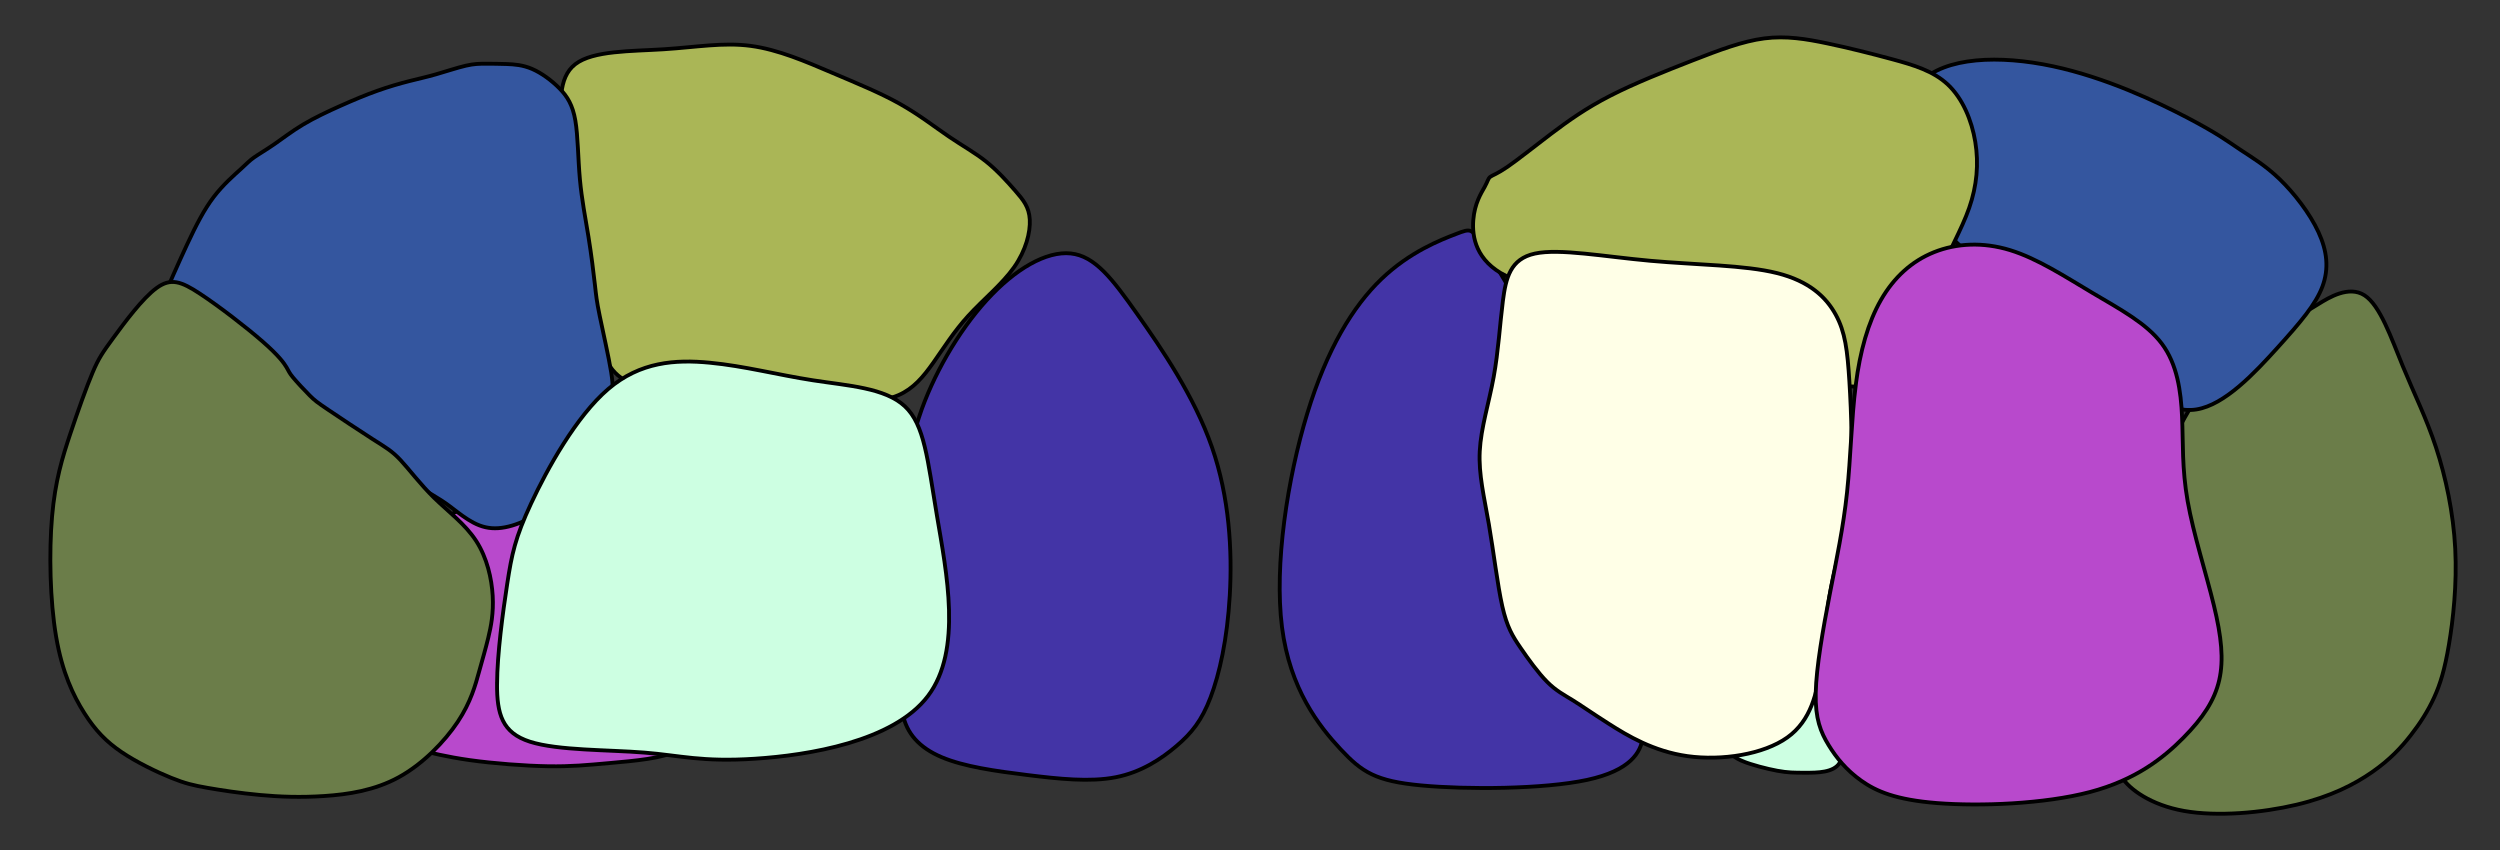 <?xml version="1.0" encoding="UTF-8" standalone="no"?>
<!-- Created with Inkscape (http://www.inkscape.org/) -->

<svg
   width="194.269mm"
   height="66.07mm"
   viewBox="0 0 194.269 66.07"
   version="1.1"
   id="svg14654"
   inkscape:version="1.2 (dc2aeda, 2022-05-15)"
   sodipodi:docname="subcortex_Thalamus_Nuclei_HCP_L.svg"
   xmlns:inkscape="http://www.inkscape.org/namespaces/inkscape"
   xmlns:sodipodi="http://sodipodi.sourceforge.net/DTD/sodipodi-0.dtd"
   xmlns="http://www.w3.org/2000/svg"
   xmlns:svg="http://www.w3.org/2000/svg">
  <rect x="0" y="0" width="194.269" height="66.07" fill="#333333" stroke="none"/>
  <sodipodi:namedview
     id="namedview14656"
     pagecolor="#ffffff"
     bordercolor="#000000"
     borderopacity="0.25"
     inkscape:showpageshadow="2"
     inkscape:pageopacity="0.0"
     inkscape:pagecheckerboard="0"
     inkscape:deskcolor="#d1d1d1"
     inkscape:document-units="mm"
     showgrid="false"
     inkscape:zoom="0.84096521"
     inkscape:cx="378.13693"
     inkscape:cy="169.44815"
     inkscape:window-width="1920"
     inkscape:window-height="1027"
     inkscape:window-x="0"
     inkscape:window-y="25"
     inkscape:window-maximized="1"
     inkscape:current-layer="layer1" />
  <defs
     id="defs14651">
    <inkscape:path-effect
       effect="bspline"
       id="path-effect4681"
       is_visible="true"
       lpeversion="1"
       weight="33.333"
       steps="2"
       helper_size="0"
       apply_no_weight="true"
       apply_with_weight="true"
       only_selected="false" />
    <inkscape:path-effect
       effect="bspline"
       id="path-effect4697"
       is_visible="true"
       lpeversion="1"
       weight="33.333"
       steps="2"
       helper_size="0"
       apply_no_weight="true"
       apply_with_weight="true"
       only_selected="false" />
    <inkscape:path-effect
       effect="bspline"
       id="path-effect4689"
       is_visible="true"
       lpeversion="1"
       weight="33.333"
       steps="2"
       helper_size="0"
       apply_no_weight="true"
       apply_with_weight="true"
       only_selected="false" />
    <inkscape:path-effect
       effect="bspline"
       id="path-effect4685"
       is_visible="true"
       lpeversion="1"
       weight="33.333"
       steps="2"
       helper_size="0"
       apply_no_weight="true"
       apply_with_weight="true"
       only_selected="false" />
    <inkscape:path-effect
       effect="bspline"
       id="path-effect10391"
       is_visible="true"
       lpeversion="1"
       weight="33.333"
       steps="2"
       helper_size="0"
       apply_no_weight="true"
       apply_with_weight="true"
       only_selected="false" />
    <inkscape:path-effect
       effect="bspline"
       id="path-effect4555"
       is_visible="true"
       lpeversion="1"
       weight="33.333"
       steps="2"
       helper_size="0"
       apply_no_weight="true"
       apply_with_weight="true"
       only_selected="false" />
    <inkscape:path-effect
       effect="bspline"
       id="path-effect4477"
       is_visible="true"
       lpeversion="1"
       weight="33.333"
       steps="2"
       helper_size="0"
       apply_no_weight="true"
       apply_with_weight="true"
       only_selected="false" />
    <inkscape:path-effect
       effect="bspline"
       id="path-effect4491"
       is_visible="true"
       lpeversion="1"
       weight="33.333"
       steps="2"
       helper_size="0"
       apply_no_weight="true"
       apply_with_weight="true"
       only_selected="false" />
    <inkscape:path-effect
       effect="bspline"
       id="path-effect4527"
       is_visible="true"
       lpeversion="1"
       weight="33.333"
       steps="2"
       helper_size="0"
       apply_no_weight="true"
       apply_with_weight="true"
       only_selected="false" />
    <inkscape:path-effect
       effect="bspline"
       id="path-effect4535"
       is_visible="true"
       lpeversion="1"
       weight="33.333"
       steps="2"
       helper_size="0"
       apply_no_weight="true"
       apply_with_weight="true"
       only_selected="false" />
    <inkscape:path-effect
       effect="bspline"
       id="path-effect4577"
       is_visible="true"
       lpeversion="1"
       weight="33.333"
       steps="2"
       helper_size="0"
       apply_no_weight="true"
       apply_with_weight="true"
       only_selected="false" />
    <inkscape:path-effect
       effect="bspline"
       id="path-effect4655"
       is_visible="true"
       lpeversion="1"
       weight="33.333"
       steps="2"
       helper_size="0"
       apply_no_weight="true"
       apply_with_weight="true"
       only_selected="false" />
    <inkscape:path-effect
       effect="bspline"
       id="path-effect3751"
       is_visible="true"
       lpeversion="1"
       weight="33.333"
       steps="2"
       helper_size="0"
       apply_no_weight="true"
       apply_with_weight="true"
       only_selected="false" />
  </defs>
  <g
     inkscape:label="Layer 1"
     inkscape:groupmode="layer"
     id="layer1">
    <path
       style="fill:#4334a6;fill-opacity:1;stroke:#000000;stroke-width:0.3;stroke-linecap:square;stop-color:#000000"
       d="m 115.258,19.134 c 0.921,1.412 2.761,4.234 3.803,6.933 1.042,2.699 1.287,5.275 1.84,8.097 0.552,2.822 1.411,5.889 2.454,9.324 1.043,3.435 2.27,7.238 3.122,9.554 0.852,2.316 1.329,3.146 1.178,4.273 -0.152,1.127 -0.933,2.558 -4.325,3.289 -3.392,0.731 -9.391,0.759 -12.904,0.428 -3.514,-0.331 -4.582,-1.024 -6.252,-2.812 -1.67,-1.788 -3.94,-4.671 -4.554,-9.491 -0.614,-4.82 0.427,-11.558 1.961,-16.59 1.534,-5.031 3.557,-8.341 5.766,-10.458 2.209,-2.117 4.598,-3.036 5.795,-3.496 1.197,-0.46 1.197,-0.46 2.118,0.952 z"
       id="path4679"
       inkscape:path-effect="#path-effect4681"
       inkscape:original-d="m 114.33677,17.721567 c 1.84211,2.824427 3.68226,5.645989 5.52044,8.464683 0.248,2.578854 0.49335,5.155062 0.73606,7.728625 0.86138,3.069561 1.72012,6.136479 2.57621,9.200749 1.22941,3.80561 2.45618,7.60859 3.6803,11.40892 0.47852,0.83189 0.95583,1.66186 1.4313,2.48882 -0.77873,1.42681 -1.56043,2.85831 -2.34373,4.29199 -6.00113,0.0282 -11.9999,0.0561 -17.96297,0.0836 -1.06409,-0.69019 -2.13244,-1.38322 -3.20639,-2.07998 -2.26691,-2.87966 -4.53643,-5.76256 -6.808548,-8.64869 1.04409,-6.7539 2.085448,-13.492099 3.128258,-20.241643 2.02504,-3.313017 4.04766,-6.622755 6.07249,-9.936802 2.39355,-0.92023 4.78244,-1.839035 7.17658,-2.760222 z"
       sodipodi:nodetypes="ccccccccccccc">
      <title
         id="title15163">Pulvinar_medial_L</title>
    </path>
    <path
       style="fill:#6b7d49;fill-opacity:1;stroke:#000000;stroke-width:0.3;stroke-linecap:square;stop-color:#000000"
       d="m 178.219,24.669 c 1.171,-0.564 1.171,-0.564 1.955,-1.05 0.784,-0.486 2.346,-1.454 3.563,-0.672 1.216,0.782 2.079,3.314 2.973,5.493 0.894,2.178 1.824,4.011 2.585,6.323 0.761,2.312 1.352,5.096 1.495,7.871 0.143,2.775 -0.164,5.527 -0.491,7.466 -0.327,1.939 -0.674,3.066 -1.151,4.107 -0.477,1.04 -1.084,1.995 -1.825,2.942 -0.74,0.947 -1.619,1.892 -2.991,2.847 -1.371,0.955 -3.209,1.904 -5.879,2.537 -2.669,0.633 -6.153,0.943 -8.737,0.483 -2.583,-0.46 -4.254,-1.69 -4.833,-2.622 -0.579,-0.932 -0.065,-1.563 0.367,-3.527 0.432,-1.964 0.779,-5.261 1.039,-8.774 0.26,-3.513 0.434,-7.243 1.431,-10.714 0.997,-3.471 2.819,-6.68 4.902,-8.85 2.083,-2.169 4.425,-3.297 5.595,-3.861 z"
       id="path4695"
       inkscape:path-effect="#path-effect4697"
       inkscape:original-d="m 179.3895,24.10513 c 2.7e-4,2.65e-4 2.7e-4,2.65e-4 0,0 1.56915,-0.971989 3.13107,-1.939927 4.70004,-2.912665 0.86387,2.536705 1.72606,5.069014 2.58658,7.59692 0.92754,1.828548 1.85717,3.66148 2.78637,5.493824 0.59304,2.792133 1.18408,5.575905 1.77701,8.369505 -0.30687,2.7565 -0.61356,5.50874 -0.92007,8.25676 -0.34434,1.13033 -0.69132,2.25802 -1.04095,3.38307 -0.60457,0.95685 -1.21179,1.91104 -1.82165,2.8626 -0.87381,0.94057 -1.75268,1.88604 -2.63665,2.83645 -1.85874,0.95969 -3.69688,1.90835 -5.5466,2.86259 -3.48916,0.31142 -6.97289,0.62206 -10.46493,0.93316 -1.67482,-1.23209 -3.34567,-2.46133 -5.02025,-3.69338 0.51666,-0.6327 1.03097,-1.26312 1.54834,-1.89787 0.34963,-3.29369 0.69661,-6.59001 1.04094,-9.88899 0.17614,-3.7274 0.34963,-7.45746 0.52048,-11.190157 1.8243,-3.206935 3.64595,-6.416516 5.46496,-9.628746 2.34477,-1.125042 4.6869,-2.252734 7.02638,-3.383071 z"
       sodipodi:nodetypes="cccccccccccccccccc">
      <title
         id="title15197">Anterior_medial_L</title>
    </path>
    <path
       style="fill:#34569f;fill-opacity:1;stroke:#000000;stroke-width:0.3;stroke-linecap:square;stop-color:#000000"
       d="m 149.186,6.428 c 1.96,-2.03 6.222,-2.157 10.339,-1.279 4.117,0.878 8.088,2.761 10.463,4.005 2.375,1.245 3.159,1.854 4.07,2.461 0.911,0.607 1.952,1.214 3.079,2.299 1.127,1.085 2.342,2.646 3.022,4.117 0.681,1.471 0.829,2.851 0.309,4.239 -0.521,1.388 -1.711,2.782 -3.476,4.735 -1.765,1.952 -4.106,4.465 -6.319,4.812 -2.213,0.347 -4.291,-1.467 -5.42,-2.507 -1.129,-1.039 -1.303,-1.3 -1.823,-1.691 -0.52,-0.391 -1.387,-0.911 -2.342,-1.605 -0.954,-0.694 -1.995,-1.561 -4.205,-3.205 -2.21,-1.644 -5.589,-4.064 -7.453,-7.244 -1.863,-3.18 -2.206,-7.109 -0.245,-9.139 z"
       id="path4687"
       inkscape:path-effect="#path-effect4689"
       inkscape:original-d="m 146.88341,4.524261 c 4.2632,-0.126281 8.52454,-0.252778 12.78742,-0.379594 3.97142,1.88305 7.94194,3.7655393 11.91158,5.6474663 0.78085,0.6073867 1.56406,1.2170797 2.34213,1.8216527 1.04359,0.609865 2.08454,1.217083 3.12283,1.821654 1.21708,1.564066 2.43152,3.125483 3.64331,4.684254 0.14939,1.38326 0.29818,2.763205 0.44696,4.145287 -1.19017,1.394946 -2.3801,2.789038 -3.56979,4.182275 -2.34028,2.511695 -4.68151,5.023858 -7.02368,7.536485 -2.08313,-1.818461 -4.16154,-3.632835 -6.24838,-5.454592 -0.17084,-0.257593 -0.34433,-0.517829 -0.52047,-0.780712 -0.86481,-0.517826 -1.73226,-1.038299 -2.60236,-1.561417 -1.0383,-0.864809 -2.07905,-1.732496 -3.12284,-2.602362 -3.3755,-2.417131 -6.75512,-4.837287 -10.13885,-7.260463 -0.34274,-3.937528 -0.68494,-7.8659297 -1.02786,-11.799934 z"
       sodipodi:nodetypes="ccccccccccccccc">
      <title
         id="title15393">Ventral_Anterior_medial_L</title>
    </path>
    <path
       style="fill:#aab656;fill-opacity:1;stroke:#000000;stroke-width:0.3;stroke-linecap:square;stop-color:#000000"
       d="m 117.034,21.444 c -2.344,-1.172 -2.653,-3.025 -2.549,-4.345 0.105,-1.321 0.625,-2.101 0.886,-2.577 0.26,-0.476 0.26,-0.65 0.435,-0.781 0.174,-0.132 0.521,-0.218 1.329,-0.772 0.808,-0.554 2.077,-1.573 3.405,-2.577 1.329,-1.004 2.71,-1.989 4.591,-2.953 1.881,-0.965 4.258,-1.907 6.358,-2.726 2.1,-0.818 3.921,-1.512 5.614,-1.729 1.692,-0.216 3.254,0.044 4.899,0.39 1.645,0.346 3.376,0.779 5.028,1.227 1.653,0.448 3.2,0.904 4.337,1.976 1.137,1.072 1.849,2.749 2.128,4.453 0.279,1.704 0.121,3.413 -0.473,5.123 -0.594,1.71 -1.619,3.407 -2.502,5.6 -0.883,2.193 -1.622,4.876 -2.38,6.348 -0.759,1.471 -1.539,1.732 -2.667,1.862 -1.127,0.13 -2.602,0.13 -3.73,-0.302 -1.128,-0.432 -1.908,-1.3 -3.339,-2.341 -1.431,-1.041 -3.513,-2.256 -5.335,-2.907 -1.822,-0.651 -3.383,-0.738 -6.351,-1.024 -2.967,-0.286 -7.342,-0.77 -9.685,-1.942 z"
       id="path4683"
       inkscape:path-effect="#path-effect4685"
       inkscape:original-d="m 115.00063,22.131034 c -0.31011,-1.858665 -0.61953,-3.711874 -0.93045,-5.572757 0.52312,-0.778063 1.04359,-1.558771 1.56142,-2.342126 0.003,-0.170847 0.003,-0.344337 0,-0.520475 0.34963,-0.0841 0.69661,-0.170844 1.04095,-0.260236 1.27131,-1.020966 2.53986,-2.040185 3.81154,-3.0624 1.38539,-0.9866177 2.76704,-1.9710247 4.1507,-2.9573147 2.37803,-0.942752 4.75519,-1.8855253 7.13146,-2.8283203 1.8243,-0.691316 3.64596,-1.385281 5.46497,-2.081889 1.56406,0.262882 3.12548,0.523118 4.68425,0.780708 1.73217,0.433241 3.46247,0.865815 5.20473,1.301181 1.56325,0.460508 3.11055,0.916134 4.66846,1.374697 0.71621,1.6856413 1.42853,3.3625053 2.14504,5.049575 -0.15874,1.720154 -0.31673,3.429181 -0.47583,5.146999 -1.02814,1.702537 -2.05334,3.399491 -3.08089,5.099639 -0.73858,2.684954 -1.47719,5.368801 -2.21584,8.051542 -0.77806,0.262883 -1.55877,0.523119 -2.34213,0.780709 -1.47202,0.0026 -2.9467,0.0026 -4.42401,0 -0.77806,-0.864809 -1.55877,-1.732264 -2.34213,-2.602365 -2.07924,-1.211789 -4.16113,-2.426226 -6.24567,-3.643307 -1.55877,-0.0841 -3.12019,-0.170844 -4.68425,-0.260236 -4.37068,-0.483926 -8.74479,-0.968468 -13.12232,-1.453624 z"
       sodipodi:nodetypes="cccccccccccccccccccccc">
      <title
         id="title15437">Ventral_Latero_Dorsal_medial_L</title>
    </path>
    <path
       style="fill:#cdffe2;fill-opacity:1;stroke:#000000;stroke-width:0.3;stroke-linecap:square;stop-color:#000000"
       d="m 135.44,59.157 c -0.675,-0.275 -0.859,-0.52 -0.859,-0.52 0,0 0.184,0.245 0.183,6.7e-5 -7.2e-4,-0.245 -0.185,-0.981 -0.277,-1.411 -0.092,-0.43 -0.092,-0.552 0.276,-0.952 0.368,-0.4 1.104,-1.075 1.902,-1.504 0.798,-0.43 1.657,-0.614 2.424,-0.705 0.767,-0.092 1.442,-0.092 1.902,-0.092 0.46,0 0.705,0 0.95,0.247 0.245,0.247 0.49,0.738 0.796,1.75 0.306,1.012 0.674,2.546 0.215,3.311 -0.459,0.765 -1.747,0.765 -2.637,0.765 -0.889,0 -1.38,0 -2.208,-0.153 -0.828,-0.153 -1.993,-0.46 -2.668,-0.735 z"
       id="path10389"
       inkscape:path-effect="#path-effect10391"
       inkscape:original-d="m 134.94643,59.124914 c -0.18137,-0.24271 -0.36538,-0.48806 -0.55205,-0.73606 0.18667,0.248 0.37068,0.49335 0.55205,0.73606 -0.18137,-0.73342 -0.36538,-1.46947 -0.55205,-2.20818 0.003,-0.12003 0.003,-0.24271 0,-0.36803 0.73871,-0.67208 1.47477,-1.3468 2.20818,-2.02416 0.86139,-0.18137 1.72012,-0.36539 2.57621,-0.55205 0.67737,0.003 1.35209,0.003 2.02417,0 0.24799,0.003 0.49335,0.003 0.73605,0 0.248,0.49335 0.49336,0.98406 0.73606,1.47212 0.37068,1.5361 0.73871,3.06956 1.10409,4.60037 -1.28545,0.003 -2.57356,0.003 -3.86431,0 -0.48806,0.003 -0.97877,0.003 -1.47212,0 -1.16278,-0.30404 -2.32821,-0.61073 -3.49628,-0.92007 z">
      <title
         id="title15312">Ventral_Latero_Ventral_medial_L</title>
    </path>
    <path
       style="fill:#ffffe7;fill-opacity:1;stroke:#000000;stroke-width:0.3;stroke-linecap:square;stop-color:#000000"
       d="m 120.229,52.991 c -0.696,-0.696 -1.47,-1.771 -2.079,-2.662 -0.609,-0.891 -1.042,-1.585 -1.412,-3.221 -0.369,-1.637 -0.673,-4.217 -1.042,-6.368 -0.369,-2.15 -0.802,-3.86 -0.709,-5.679 0.093,-1.819 0.713,-3.74 1.081,-5.756 0.369,-2.016 0.486,-4.127 0.718,-5.922 0.232,-1.794 0.579,-3.266 2.49,-3.679 1.911,-0.413 5.374,0.237 8.976,0.562 3.602,0.325 7.317,0.325 9.841,0.957 2.524,0.631 3.819,1.883 4.557,3.229 0.738,1.347 0.911,2.77 1.063,5.209 0.152,2.439 0.282,5.85 -0.012,8.72 -0.294,2.87 -1.01,5.18 -1.423,7.306 -0.412,2.126 -0.519,4.063 -0.8,6.107 -0.281,2.044 -0.737,4.191 -2.59,5.513 -1.853,1.322 -5.102,1.82 -7.752,1.451 -2.65,-0.369 -4.683,-1.602 -6.083,-2.492 -1.4,-0.89 -2.156,-1.43 -2.84,-1.853 -0.683,-0.423 -1.291,-0.727 -1.986,-1.423 z"
       id="path4575"
       inkscape:path-effect="#path-effect4577"
       inkscape:original-d="m 120.31585,53.381714 c -0.78239,-1.08676 -1.55686,-2.16242 -2.34212,-3.25295 -0.43108,-0.69132 -0.86481,-1.38528 -1.30118,-2.08189 -0.30288,-2.57647 -0.60649,-5.15715 -0.91083,-7.74204 -0.43413,-1.71557 -0.86686,-3.424882 -1.30118,-5.139659 0.62075,-1.923101 1.24044,-3.843969 1.86007,-5.765743 0.11755,-2.11104 0.23482,-4.22196 0.35194,-6.335247 0.34745,-1.475297 0.6937,-2.946832 1.04094,-4.424018 3.47538,0.651847 6.93819,1.301125 10.40945,1.951771 3.73216,2.65e-4 7.44758,2.66e-4 11.19017,2e-6 1.30591,1.262388 2.60045,2.513778 3.90354,3.773426 0.17405,1.43396 0.34655,2.85709 0.52047,4.293901 0.13091,3.440536 0.26045,6.851754 0.39036,10.279337 -0.71727,2.31293 -1.43406,4.62317 -2.15173,6.93516 -0.1066,1.93952 -0.21336,3.87686 -0.32052,5.81642 -0.45538,2.14834 -0.91077,4.29517 -1.36624,6.44085 -3.25116,0.49881 -6.50043,0.99703 -9.75886,1.49635 -2.04152,-1.23784 -4.07506,-2.47094 -6.11555,-3.70837 -0.7594,-0.54234 -1.5156,-1.08249 -2.27707,-1.62647 -0.60544,-0.30259 -1.21266,-0.6062 -1.82166,-0.91083 z"
       sodipodi:nodetypes="sccccccccccccccccccs">
      <title
         id="title15272">Central_Lateral-Lateral_Posterior-Medial_Pulvinar_medial_L</title>
    </path>
    <path
       style="fill:#b849cc;fill-opacity:1;stroke:#000000;stroke-width:0.3;stroke-linecap:square;stop-color:#000000"
       d="m 144.205,29.912 c 0.335,-2.614 0.955,-4.852 1.96,-6.605 1.005,-1.753 2.396,-3.019 4.125,-3.711 1.729,-0.692 3.793,-0.809 5.914,-0.157 2.121,0.652 4.284,2.068 6.409,3.329 2.125,1.261 4.192,2.355 5.38,3.945 1.188,1.59 1.479,3.659 1.57,5.679 0.091,2.02 -0.016,3.989 0.432,6.543 0.449,2.554 1.446,5.651 2.039,8.103 0.593,2.452 0.777,4.237 0.417,5.813 -0.36,1.576 -1.264,2.94 -2.789,4.482 -1.525,1.542 -3.673,3.264 -7.247,4.21 -3.575,0.946 -8.585,1.119 -11.852,0.866 -3.267,-0.253 -4.789,-0.933 -5.935,-1.748 -1.146,-0.814 -1.927,-1.769 -2.535,-2.766 -0.608,-0.997 -1.041,-2.038 -0.998,-4.039 0.043,-2.001 0.563,-4.945 1.088,-7.66 0.525,-2.715 1.056,-5.201 1.347,-7.942 0.291,-2.741 0.342,-5.729 0.677,-8.343 z"
       id="path4653"
       inkscape:path-effect="#path-effect4655"
       inkscape:original-d="m 143.92114,29.535812 c 0.61966,-2.237693 1.23912,-4.475841 1.85836,-6.714445 1.39096,-1.266541 2.78135,-2.533078 4.17172,-3.800093 2.06736,-0.117155 4.13154,-0.234409 6.20103,-0.352244 2.17177,1.421646 4.33539,2.837859 6.50591,4.258499 2.07894,1.100928 4.14592,2.195389 6.22988,3.298725 0.29224,2.07665 0.58314,4.145461 0.87272,6.206438 -0.10762,1.97935 -0.21494,3.948362 -0.32338,5.932662 1.00537,3.12286 2.00248,6.22062 3.00467,9.3347 0.18444,1.78923 0.3683,3.57501 0.55204,5.36211 -0.90402,1.36459 -1.80831,2.72892 -2.71286,4.09298 -2.14551,1.72029 -4.29331,3.44193 -6.43735,5.16008 -5.00538,0.17359 -10.01572,0.34708 -15.03103,0.52047 -1.51957,-0.67945 -3.04069,-1.35974 -4.55525,-2.03724 -0.77807,-0.95156 -1.55878,-1.90576 -2.34213,-2.8626 -0.43108,-1.0383 -0.86481,-2.07925 -1.30118,-3.12284 0.52217,-2.95722 1.04171,-5.90125 1.56142,-8.84803 0.53075,-2.48321 1.06175,-4.96907 1.59299,-7.45756 0.0511,-2.993131 0.10189,-5.981064 0.15244,-8.971612 z"
       sodipodi:nodetypes="ccccccccccccccccccc">
      <title
         id="title15235">Medio_Dorsal_medial_L</title>
    </path>
    <path
       style="fill:#b849cc;fill-opacity:1;stroke:#000000;stroke-width:0.3;stroke-linecap:square;stop-color:#000000"
       d="m 32.846,56.923 c 0.812,-1.21 2.437,-3.633 3.266,-5.82 0.829,-2.187 0.859,-4.129 0.46,-5.758 -0.399,-1.628 -1.225,-2.928 -1.609,-3.794 -0.384,-0.866 -0.323,-1.296 0.2,-1.634 0.522,-0.339 1.504,-0.584 2.701,-0.73 1.197,-0.146 2.603,-0.191 3.094,1.965 0.491,2.156 0.062,6.503 0.277,9.566 0.215,3.063 1.074,4.826 3.126,5.431 2.053,0.605 5.3,0.053 7.106,0.292 1.806,0.238 2.158,1.265 1.147,1.877 -1.011,0.613 -3.388,0.812 -5.192,0.973 -1.804,0.161 -3.027,0.283 -4.84,0.253 -1.813,-0.031 -4.218,-0.216 -6.06,-0.474 -1.842,-0.259 -3.171,-0.599 -3.83,-0.767 -0.659,-0.169 -0.659,-0.169 0.153,-1.379 z"
       id="path4553"
       inkscape:path-effect="#path-effect4555"
       inkscape:original-d="m 32.033784,58.133103 c 1.62435,-2.420547 3.24981,-4.843409 4.87639,-7.268586 0.031,-1.948875 0.0616,-3.891195 0.092,-5.842474 -0.8293,-1.305531 -1.65484,-2.604982 -2.48421,-3.910314 0.064,-0.426722 0.12533,-0.856091 0.18402,-1.288105 0.98406,-0.242708 1.96547,-0.488061 2.94424,-0.736058 1.41427,-0.04584 2.82076,-0.09171 4.23234,-0.138011 -0.42943,4.358564 -0.85798,8.70536 -1.2881,13.065054 0.85997,1.765741 1.71871,3.529217 2.57621,5.290429 3.2475,-0.551155 6.49515,-1.102643 9.75278,-1.656135 0.35372,1.029883 0.70602,2.056158 1.05809,3.082249 -2.37414,0.199408 -4.751,0.398757 -7.13058,0.598047 -1.22777,0.123068 -2.45094,0.245386 -3.6803,0.36803 -2.39645,-0.184098 -4.80198,-0.369137 -7.17657,-0.552042 -1.30867,-0.334578 -2.6384,-0.674743 -3.95632,-1.012084 z"
       sodipodi:nodetypes="ccccccccccccccc">
      <title
         id="title16846">Medio_Dorsal_lateral_L</title>
    </path>
    <path
       style="fill:#4334a6;fill-opacity:1;stroke:#000000;stroke-width:0.3;stroke-linecap:square;stop-color:#000000"
       d="m 71.428,32.379 c 1.042,-3.169 3.024,-6.617 5.249,-9.059 2.224,-2.442 4.636,-3.82 6.526,-3.625 1.89,0.196 3.235,1.974 5.161,4.702 1.927,2.728 4.445,6.419 5.812,10.346 1.367,3.927 1.583,8.083 1.388,11.514 -0.195,3.431 -0.803,6.12 -1.496,7.939 -0.693,1.819 -1.475,2.775 -2.645,3.772 -1.17,0.997 -2.734,2.04 -4.727,2.43 -1.993,0.39 -4.422,0.13 -6.875,-0.174 -2.453,-0.304 -4.913,-0.649 -6.655,-1.389 -1.742,-0.74 -2.734,-1.862 -3.017,-3.38 -0.283,-1.518 0.151,-3.426 0.281,-5.855 0.13,-2.428 -0.043,-5.378 -0.087,-8.284 -0.043,-2.906 0.043,-5.769 1.085,-8.937 z"
       id="path4475"
       inkscape:path-effect="#path-effect4477"
       inkscape:original-d="m 70.473384,32.682176 c 1.9969,-3.472154 3.9796,-6.920331 5.98543,-10.409454 2.44247,-1.395279 4.85386,-2.773219 7.28662,-4.163782 1.34712,1.781584 2.69167,3.559866 4.03366,5.334845 2.51159,3.680648 5.03029,7.371844 7.54686,11.060045 0.21723,4.166059 0.43368,8.321982 0.65059,12.491342 -0.60781,2.693147 -1.21503,5.382252 -1.82166,8.067327 -0.77935,0.953127 -1.56178,1.909434 -2.34212,2.862599 -1.5599,1.040369 -3.12425,2.083271 -4.68426,3.122834 -2.42623,-0.25759 -4.8551,-0.517826 -7.28662,-0.780708 -2.47463,-0.34709 -4.93482,-0.69238 -7.41673,-1.040945 -1.0011,-1.131712 -1.99338,-2.253416 -2.99272,-3.383071 0.43637,-1.905754 0.8701,-3.814154 1.30118,-5.7252 -0.17084,-2.946699 -0.34433,-5.896044 -0.52047,-8.848034 0.087,-2.86019 0.17369,-5.722788 0.26024,-8.587798 z"
       sodipodi:nodetypes="ccccccccccccccc">
      <title
         id="title15161">Pulvinar_lateral_L</title>
    </path>
    <path
       style="fill:#aab656;fill-opacity:1;stroke:#000000;stroke-width:0.3;stroke-linecap:square;stop-color:#000000"
       d="m 48.872,29.718 c -1.745,-0.853 -2.065,-2.277 -2.566,-4.487 -0.501,-2.21 -1.177,-5.18 -1.639,-7.777 -0.462,-2.597 -0.707,-4.812 -0.928,-7.016 -0.22,-2.204 -0.414,-4.389 0.968,-5.452 1.382,-1.063 4.337,-0.996 6.863,-1.157 2.526,-0.161 4.617,-0.548 6.761,-0.264 2.144,0.284 4.322,1.236 6.312,2.082 1.991,0.846 3.782,1.58 5.284,2.425 1.503,0.845 2.717,1.799 3.801,2.536 1.084,0.737 2.039,1.258 2.906,1.952 0.867,0.694 1.648,1.562 2.266,2.271 0.618,0.709 1.07,1.257 1.122,2.238 0.052,0.98 -0.299,2.387 -1.218,3.694 -0.919,1.307 -2.404,2.511 -3.548,3.762 -1.144,1.251 -1.944,2.545 -2.728,3.653 -0.784,1.108 -1.55,2.026 -2.712,2.528 -1.162,0.502 -2.723,0.589 -4.588,0.632 -1.865,0.043 -4.034,0.043 -5.465,2.52e-4 -1.431,-0.043 -2.125,-0.13 -4.054,-0.311 -1.929,-0.181 -5.093,-0.456 -6.837,-1.309 z"
       id="path4489"
       inkscape:path-effect="#path-effect4491"
       inkscape:original-d="m 47.449004,30.295397 c -0.3216,-1.430171 -0.64215,-2.854722 -0.96472,-4.28736 -0.67946,-2.986533 -1.35544,-5.956881 -2.03453,-8.940042 -0.24485,-2.211752 -0.4902,-4.425941 -0.73606,-6.642565 -0.19447,-2.1915647 -0.38859,-4.3765357 -0.58362,-6.5690517 2.95924,0.06694 5.91417,0.133531 8.86653,0.199801 2.099,-0.388273 4.19076,-0.77552 6.29032,-1.164524 2.18787,0.956757 4.36572,1.90899 6.55326,2.865307 1.79403,0.735656 3.58501,1.46991 5.37296,2.202762 1.21708,0.956846 2.43152,1.911046 3.64331,2.8625987 0.95685,0.523119 1.91105,1.043592 2.8626,1.561418 0.78335,0.870101 1.56406,1.737555 2.34213,2.602364 0.4574,0.554268 0.90953,1.102212 1.36432,1.653425 -0.35129,1.409196 -0.70236,2.816196 -1.05402,4.224216 -1.48606,1.205263 -2.97139,2.409456 -4.4583,3.614446 -0.80088,1.296656 -1.60071,2.590918 -2.40256,3.887759 -0.76626,0.919373 -1.53209,1.837642 -2.29748,2.754805 -1.55877,0.08939 -3.12019,0.176138 -4.68425,0.260236 -2.16599,0.0026 -4.33463,0.0026 -6.50591,0 -0.69132,-0.0841 -1.38528,-0.170844 -2.08189,-0.260236 -3.16085,-0.274602 -6.32488,-0.549721 -9.49209,-0.825359 z"
       sodipodi:nodetypes="ccccccccccccccccccccc">
      <title
         id="title15435">Ventral_Latero_Dorsal_lateral_L</title>
    </path>
    <path
       style="fill:#34569f;fill-opacity:1;stroke:#000000;stroke-width:0.3;stroke-linecap:square;stop-color:#000000"
       d="m 12.646,23.232 c 0.394,-0.904 1.183,-2.716 1.889,-4.228 0.706,-1.512 1.327,-2.72 2.068,-3.693 0.741,-0.973 1.599,-1.709 2.105,-2.169 0.506,-0.46 0.659,-0.644 1.028,-0.905 0.369,-0.261 0.951,-0.598 1.595,-1.043 0.644,-0.445 1.349,-0.997 2.223,-1.518 C 24.427,9.155 25.467,8.666 26.467,8.219 27.468,7.773 28.406,7.379 29.319,7.054 30.232,6.729 31.067,6.491 31.801,6.303 32.536,6.116 33.106,5.996 33.859,5.781 c 0.753,-0.215 1.673,-0.522 2.333,-0.675 0.66,-0.153 1.059,-0.153 1.534,-0.153 0.475,0 1.027,0 1.634,0.023 0.606,0.023 1.266,0.069 1.99,0.382 0.724,0.313 1.53,0.901 2.133,1.52 0.603,0.618 1.018,1.28 1.225,2.485 0.207,1.206 0.207,2.954 0.353,4.554 0.145,1.6 0.436,3.053 0.667,4.485 0.231,1.432 0.4,2.828 0.499,3.708 0.099,0.88 0.13,1.248 0.376,2.444 0.246,1.196 0.706,3.22 0.889,4.37 0.183,1.149 0.091,1.425 0.046,1.656 -0.046,0.231 -0.046,0.415 -0.261,0.828 -0.215,0.413 -0.644,1.057 -1.059,1.648 -0.414,0.591 -0.812,1.126 -1.265,1.724 -0.453,0.599 -0.958,1.257 -1.326,1.924 -0.368,0.667 -0.598,1.342 -0.913,1.925 -0.314,0.583 -0.713,1.073 -1.318,1.479 -0.605,0.406 -1.418,0.728 -2.147,0.866 -0.73,0.138 -1.365,0.093 -1.993,-0.147 -0.628,-0.24 -1.217,-0.663 -1.685,-1.016 -0.467,-0.352 -0.805,-0.628 -1.294,-0.942 -0.489,-0.314 -1.133,-0.667 -1.914,-1.239 -0.781,-0.572 -1.676,-1.346 -2.614,-2.107 -0.938,-0.761 -1.871,-1.472 -2.986,-2.184 -1.115,-0.712 -2.279,-1.339 -3.317,-1.903 -1.038,-0.565 -1.927,-1.055 -2.975,-1.718 -1.048,-0.663 -2.229,-1.48 -3.635,-2.446 -1.406,-0.966 -2.991,-2.048 -3.787,-2.591 -0.796,-0.544 -0.796,-0.544 -0.403,-1.448 z"
       id="path4525"
       inkscape:path-effect="#path-effect4527"
       inkscape:original-d="m 12.252184,24.136357 c 0.78826,-1.808653 1.57731,-3.619993 2.36716,-5.43402 0.62282,-1.210924 1.24339,-2.418243 1.86518,-3.628713 0.85945,-0.73618 1.71736,-1.471535 2.57621,-2.208178 0.15599,-0.181369 0.30933,-0.365384 0.46003,-0.552044 0.58536,-0.334715 1.16808,-0.672076 1.74814,-1.012082 0.70804,-0.549399 1.41343,-1.101444 2.11618,-1.6561337 1.04254,-0.490219 2.08183,-0.979296 3.12825,-1.472119 0.95459,-0.399939 1.89289,-0.793418 2.85223,-1.196097 0.867,-0.247375 1.70106,-0.485678 2.57621,-0.736059 0.59429,-0.124794 1.16478,-0.244899 1.74814,-0.36803 0.92272,-0.304046 1.84279,-0.610737 2.76022,-0.920075 0.40134,0.0026 0.80005,0.0026 1.1961,0 0.55469,0.0026 1.10673,0.0026 1.65613,0 0.6632,0.04651 1.32258,0.09252 1.97816,0.138011 0.79338,0.579847 1.59841,1.168138 2.39219,1.748142 0.41256,0.656883 0.82771,1.318034 1.2421,1.97816 2.7e-4,1.7510657 2.7e-4,3.4992057 1e-5,5.2444237 0.29118,1.454833 0.58176,2.907743 0.87407,4.370352 0.16965,1.401544 0.33833,2.796991 0.50604,4.186339 0.0333,0.370676 0.064,0.738705 0.092,1.104089 0.46268,2.02681 0.92272,4.050972 1.38011,6.072492 -0.0894,0.278667 -0.18137,0.554688 -0.27602,0.828066 0.003,0.186661 0.003,0.370676 0,0.552045 -0.42672,0.646698 -0.85609,1.290749 -1.2881,1.932155 -0.39929,0.538129 -0.79683,1.073274 -1.1961,1.61013 -0.50616,0.660156 -1.01173,1.318932 -1.51812,1.97816 -0.22979,0.675095 -0.45981,1.349817 -0.69006,2.024164 -0.39605,0.49335 -0.79475,0.984057 -1.19609,1.472118 -0.8111,0.321749 -1.62384,0.643776 -2.4382,0.96608 -0.64487,-0.04582 -1.28069,-0.09123 -1.93216,-0.138012 -0.60442,-0.433868 -1.19376,-0.856986 -1.79414,-1.288103 -0.33472,-0.273379 -0.67208,-0.5494 -1.01208,-0.828067 -0.63824,-0.34939 -1.28229,-0.702084 -1.93216,-1.058088 -0.91228,-0.788545 -1.80703,-1.56197 -2.71422,-2.346189 -0.96815,-0.737575 -1.90188,-1.448991 -2.89823,-2.20818 -1.23299,-0.663794 -2.39763,-1.29091 -3.58829,-1.932157 -0.88491,-0.488103 -1.77431,-0.97881 -2.66822,-1.47212 -1.20153,-0.831748 -2.38274,-1.649505 -3.58829,-2.4842 -1.60679,-1.096855 -3.19146,-2.178698 -4.78439,-3.26626 z"
       sodipodi:nodetypes="cccccccccccccccccccccccccccccccccccccccc">
      <title
         id="title15352">Ventral_Anterior_lateral_L</title>
    </path>
    <path
       style="fill:#6b7d49;fill-opacity:1;stroke:#000000;stroke-width:0.3;stroke-linecap:square;stop-color:#000000"
       d="m 33.749,38.699 c 1.095,1.069 2.406,2.03 3.253,3.338 0.847,1.308 1.207,2.925 1.284,4.264 0.077,1.339 -0.133,2.384 -0.346,3.266 -0.213,0.882 -0.427,1.599 -0.71,2.621 -0.282,1.022 -0.636,2.362 -1.659,3.902 -1.023,1.54 -2.717,3.285 -4.591,4.31 -1.873,1.025 -3.929,1.332 -5.764,1.455 -1.835,0.123 -3.457,0.065 -5.011,-0.079 -1.554,-0.143 -3.029,-0.37 -4.092,-0.556 -1.063,-0.186 -1.709,-0.332 -2.813,-0.779 -1.105,-0.447 -2.654,-1.191 -3.846,-1.994 C 8.263,57.642 7.417,56.772 6.557,55.42 5.697,54.067 4.833,52.253 4.359,49.467 3.884,46.681 3.803,42.928 4.045,40.141 c 0.242,-2.787 0.806,-4.603 1.413,-6.42 0.607,-1.817 1.258,-3.639 1.735,-4.767 0.477,-1.128 0.781,-1.562 1.631,-2.723 0.85,-1.162 2.246,-3.051 3.347,-3.853 1.101,-0.803 1.902,-0.519 3.374,0.449 1.472,0.968 3.609,2.616 4.873,3.722 1.264,1.106 1.654,1.67 1.848,1.995 0.194,0.325 0.194,0.412 0.499,0.781 0.305,0.369 0.912,1.019 1.303,1.409 0.391,0.39 0.564,0.52 1.432,1.106 0.868,0.585 2.429,1.626 3.448,2.277 1.019,0.65 1.496,0.911 2.168,1.627 0.672,0.716 1.539,1.887 2.634,2.957 z"
       id="path4533"
       inkscape:path-effect="#path-effect4535"
       inkscape:original-d="m 33.519824,38.797728 c 1.32436,0.970596 2.63545,1.931395 3.96534,2.905896 0.36533,1.640409 0.72525,3.257477 1.0883,4.889471 -0.20992,1.046678 -0.4198,2.091532 -0.62962,3.134557 -0.21533,0.720485 -0.43001,1.437676 -0.64405,2.151574 -0.3505,1.329561 -0.7042,2.670041 -1.05674,4.0048 -1.69401,1.745365 -3.38818,3.490347 -5.0825,5.234945 -2.05209,0.306032 -4.10794,0.61232 -6.15749,0.917365 -1.61995,-0.05835 -3.24271,-0.117057 -4.86827,-0.17612 -1.48244,-0.22748 -2.95727,-0.454014 -4.44116,-0.682164 -0.64169,-0.144328 -1.28747,-0.289782 -1.93734,-0.43636 -1.5598,-0.748462 -3.10857,-1.491769 -4.6526799,-2.232978 -0.84103,-0.866317 -1.68615,-1.736853 -2.53539,-2.611611 -0.87113,-1.829669 -1.73529,-3.644407 -2.60236,-5.464963 -0.0812,-3.750659 -0.16264,-7.504392 -0.24445,-11.261197 0.56498,-1.817034 1.12928,-3.632968 1.69289,-5.447822 0.65323,-1.819011 1.30382,-3.640664 1.95177,-5.464964 0.30625,-0.43108 0.60986,-0.864809 0.91083,-1.301181 1.39649,-1.888675 2.7927399,-3.777648 4.1901699,-5.668827 0.80385,0.28528 1.60542,0.56958 2.4091,0.854455 2.14019,1.650285 4.2777,3.298448 6.41254,4.944489 0.393,0.566491 0.78336,1.130337 1.17107,1.691537 0.003,0.08939 0.003,0.176135 0,0.260236 0.60986,0.653238 1.21708,1.303827 1.82165,1.951773 0.17614,0.132763 0.34963,0.262882 0.52047,0.390353 1.56407,1.043593 3.12549,2.084538 4.68426,3.122837 0.47974,0.262882 0.95684,0.523119 1.4313,0.780709 0.8701,1.17371 1.73755,2.344772 2.60236,3.51319 z"
       sodipodi:nodetypes="cccccccccccccccccccccccccccc">
      <title
         id="title15199">Anterior_lateral_L</title>
    </path>
    <path
       style="fill:#cdffe2;fill-opacity:1;stroke:#000000;stroke-width:0.3;stroke-linecap:square;stop-color:#000000"
       d="m 38.625,53.15 c 0.013,-2.335 0.446,-5.545 0.793,-7.802 0.347,-2.257 0.607,-3.557 1.86,-6.242 1.252,-2.684 3.497,-6.753 5.985,-8.876 2.488,-2.123 5.214,-2.301 7.89,-2.045 2.676,0.256 5.283,0.944 8.022,1.368 2.739,0.424 5.591,0.581 7.133,2.015 1.542,1.433 1.765,4.138 2.502,8.519 0.738,4.381 1.989,10.438 -0.699,13.994 -2.688,3.555 -9.319,4.61 -13.457,4.878 -4.139,0.268 -5.787,-0.253 -8.581,-0.477 -2.794,-0.225 -6.726,-0.153 -8.89,-0.845 -2.164,-0.692 -2.571,-2.152 -2.559,-4.487 z"
       id="path3749"
       inkscape:path-effect="#path-effect3751"
       inkscape:original-d="m 38.204074,54.021554 c 0.43638,-3.206938 0.8701,-6.416519 1.30119,-9.628745 0.26066,-1.301736 0.52076,-2.602248 0.7807,-3.903544 2.24487,-4.067586 4.48973,-8.135906 6.73458,-12.204954 2.73088,-0.177606 5.45706,-0.355187 8.1909,-0.533549 2.6177,0.690829 5.22492,1.378701 7.84137,2.068813 2.86171,0.158146 5.71343,0.315491 8.57472,0.473114 0.22303,2.708301 0.44553,5.413196 0.6675,8.114684 1.25301,6.061237 2.50494,12.118252 3.75652,18.174603 -6.62839,1.054913 -13.25878,2.109839 -19.89117,3.164775 -1.64552,-0.517826 -3.29368,-1.038299 -4.94449,-1.561417 -3.93639,0.07225 -7.86819,0.144149 -11.78956,0.215586 -0.40625,-1.456275 -0.81367,-2.916065 -1.22226,-4.379366 z"
       sodipodi:nodetypes="ccccccccccccc">
      <title
         id="title15310">Ventral_Latero_Ventral_lateral_L</title>
    </path>
  </g>
</svg>
